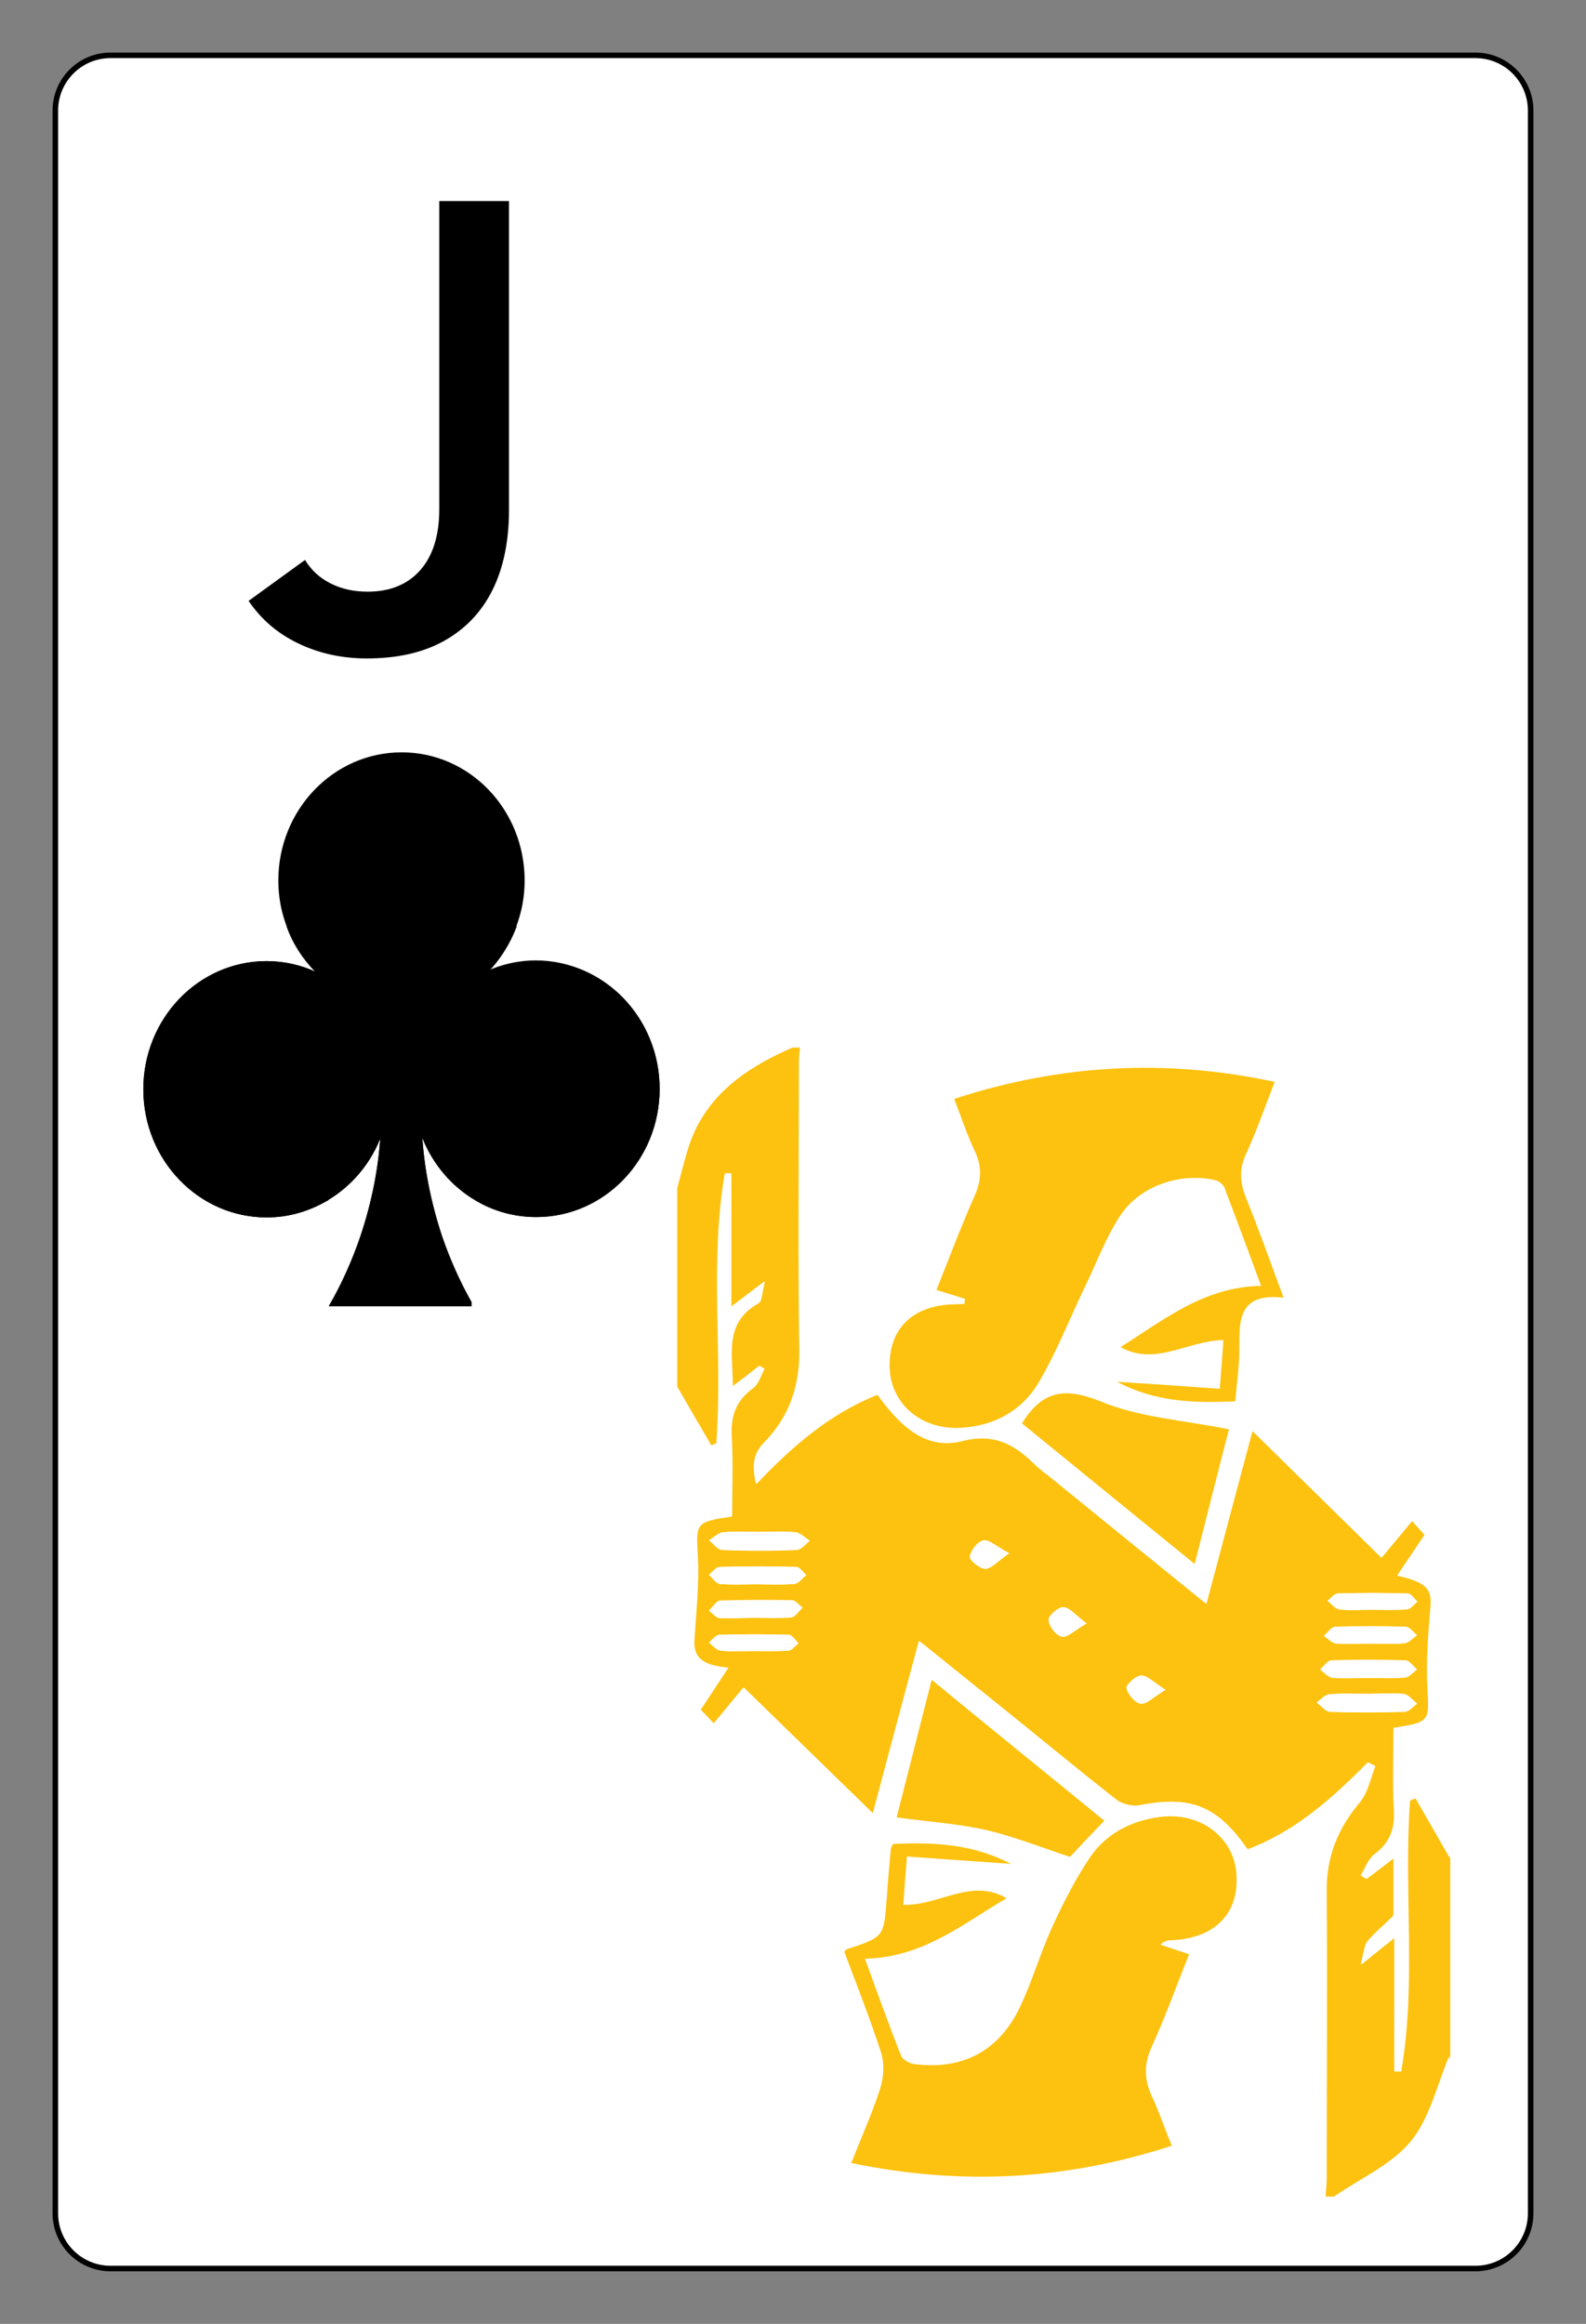 <?xml version="1.0" encoding="utf-8"?>
<!-- Generator: Adobe Illustrator 22.1.0, SVG Export Plug-In . SVG Version: 6.00 Build 0)  -->
<svg version="1.1" id="Layer_1" xmlns="http://www.w3.org/2000/svg" xmlns:xlink="http://www.w3.org/1999/xlink" x="0px" y="0px"
	 viewBox="0 0 430 630" style="enable-background:new 0 0 430 630;" xml:space="preserve">
<rect x="0" y="0" width="430" height="630" fill="#808080" stroke="none"/>
<style type="text/css">
	.st0{fill:#FFFFFF;stroke:#000000;stroke-width:1.5;stroke-miterlimit:10;}
	.st1{stroke:#000000;stroke-width:0.283;stroke-miterlimit:10;}
	.st2{fill:none;stroke:#000000;stroke-width:0.283;stroke-miterlimit:10;}
	.st3{fill:#FDC20F;}
	.st4{fill:#FFFFFF;}
</style>
<g>
	<path class="st0" d="M400,615H30c-8.3,0-15-6.7-15-15V30c0-8.3,6.7-15,15-15h370c8.3,0,15,6.7,15,15v570
		C415,608.3,408.3,615,400,615z"/>
	<g>
		<g>
			<path d="M80.8,174.4c-5.6-2.7-10-6.5-13.4-11.5l15.3-11.1c1.7,2.8,4,4.9,7,6.4s6.3,2.2,10,2.2c6.1,0,10.9-2,14.3-5.9
				s5.1-9.4,5.1-16.5V54.5H138v83.7c0,8.5-1.5,15.8-4.5,21.8s-7.4,10.6-13.2,13.8s-12.7,4.7-20.9,4.7
				C92.6,178.5,86.4,177.1,80.8,174.4z"/>
		</g>
	</g>
	<g>
		<path class="st1" d="M142.1,238.7c0,4.4-0.8,8.6-2.3,12.5c-1.8,4.7-4.5,8.9-7.9,12.4c-1.3,1.3-2.7,2.5-4.2,3.6
			c-1.7,1.2-3.5,2.3-5.3,3.1c-0.6,0.3-1.1,0.5-1.7,0.7c-3.7,1.5-7.6,2.2-11.8,2.2s-8.2-0.8-11.9-2.3c-0.5-0.2-1.1-0.4-1.6-0.7
			c-2.3-1-4.5-2.4-6.5-3.9c-1.1-0.9-2.1-1.8-3.1-2.8c-3.4-3.4-6.2-7.6-7.9-12.3c-1.5-3.9-2.3-8.1-2.3-12.5
			c0-19.1,14.9-34.6,33.3-34.6S142.1,219.6,142.1,238.7z"/>
		<path class="st1" d="M105.5,295.2c0,4.4-0.8,8.6-2.2,12.5c-2.7,7.4-7.9,13.6-14.4,17.5l-0.1,0.1c-4.9,2.9-10.5,4.6-16.5,4.6
			c-18.4,0-33.3-15.5-33.3-34.6s14.9-34.6,33.3-34.6c4.8,0,9.4,1.1,13.5,3c1.7,0.8,3.3,1.7,4.9,2.8c1.7,1.2,3.3,2.5,4.7,3.9
			c1,1,1.8,2,2.7,3c2.7,3.4,4.8,7.4,6,11.7C105,288.3,105.5,291.7,105.5,295.2z"/>
		<path class="st1" d="M178.7,295.2c0,19.1-14.9,34.6-33.3,34.6c-6.5,0-12.6-1.9-17.7-5.3l0,0c-6.1-4-10.8-9.9-13.4-17
			c-1.4-3.8-2.2-7.9-2.2-12.3c0-3.3,0.4-6.4,1.3-9.4c1.2-4.5,3.3-8.7,6.1-12.2c0.9-1.1,1.8-2.2,2.8-3.2c1.4-1.5,3-2.8,4.7-3.9
			c1.5-1.1,3.2-2,4.9-2.8c4.1-1.9,8.7-3,13.5-3C163.8,260.6,178.7,276.1,178.7,295.2z"/>
		<path class="st1" d="M127.7,266.4v58c-6.1-4-10.8-9.9-13.4-17c0.5,8.9,2.3,18.3,5.4,27.7c2.2,6.4,4.9,12.4,8,17.9v0.9H89.4
			c3.3-5.7,6.2-12.1,8.5-18.9c3.1-9.3,4.9-18.6,5.4-27.5c-2.7,7.4-7.9,13.6-14.4,17.5v-58.7h38.8V266.4z"/>
		<path class="st2" d="M102,286.8c-5.8,5.9-10.5,19.6-13.1,37.5c-0.1,0.3-0.1,0.6-0.1,1c-4.9,2.9-10.5,4.6-16.5,4.6
			c-18.4,0-33.3-15.5-33.3-34.6s14.9-34.6,33.3-34.6c4.8,0,9.4,1.1,13.5,3c1.7,0.8,3.3,1.7,4.9,2.8h3.8c0.9,1.5,1.7,3,2.5,4.6
			c0.4,0.8,0.7,1.5,1.1,2.3C99.8,277.5,101.1,282,102,286.8z"/>
		<path class="st2" d="M103.3,307.7c-2.7,7.4-7.9,13.6-14.4,17.5l-0.1,0.1c0-0.3,0.1-0.7,0.1-1c2.6-17.9,7.4-31.6,13.1-37.5
			C103.3,293.3,103.7,300.3,103.3,307.7z"/>
		<path class="st2" d="M139.9,251.3c-1.8,4.7-4.5,8.9-7.9,12.4c-1.7,0.8-3.3,1.7-4.9,2.8h-3.9C127.4,259.5,133,254.2,139.9,251.3z"
			/>
		<path class="st2" d="M178.7,295.2c0,19.1-14.9,34.6-33.3,34.6c-6.5,0-12.6-1.9-17.7-5.3l0,0c0-0.1,0-0.1,0-0.1l0,0v-0.1
			c-0.1-0.5-0.2-1-0.2-1.5c-0.1-0.7-0.2-1.5-0.4-2.2c-0.1-0.6-0.2-1.3-0.3-1.9c0-0.2-0.1-0.3-0.1-0.5c-0.1-0.7-0.2-1.3-0.4-2
			c-0.1-0.6-0.3-1.3-0.4-1.9c-0.2-1.1-0.5-2.2-0.7-3.3c-0.1-0.5-0.2-0.9-0.3-1.4c-0.2-0.7-0.4-1.4-0.6-2.1c-0.1-0.3-0.2-0.7-0.3-1
			s-0.2-0.7-0.3-1s-0.2-0.7-0.3-1c-0.1-0.2-0.1-0.4-0.2-0.6c-0.1-0.3-0.2-0.7-0.3-1c-0.3-1-0.7-2-1-3c-0.1-0.3-0.2-0.6-0.3-0.9
			c-0.2-0.6-0.4-1.1-0.7-1.7c-0.2-0.5-0.4-1.1-0.7-1.6c0-0.1-0.1-0.1-0.1-0.2c-0.1-0.3-0.3-0.6-0.4-0.9c-0.1-0.1-0.1-0.2-0.2-0.3
			c-0.1-0.2-0.2-0.5-0.4-0.7c-0.1-0.3-0.3-0.5-0.4-0.8c-0.2-0.4-0.4-0.8-0.7-1.2c-0.1-0.1-0.2-0.3-0.2-0.4c-0.2-0.3-0.3-0.5-0.5-0.8
			c-0.6-1-1.3-1.9-2-2.7c0.9-5.1,2.3-9.9,4.1-14.2c0.4-0.8,0.7-1.7,1.1-2.5c0.8-1.6,1.6-3.2,2.5-4.7h3.9c1.5-1.1,3.2-2,4.9-2.8
			c4.1-1.9,8.7-3,13.5-3C163.8,260.6,178.7,276.1,178.7,295.2z"/>
		<path class="st2" d="M127.7,324.5L127.7,324.5L127.7,324.5c-6.1-4-10.8-9.9-13.4-17c-0.4-6.9,0-13.5,1.1-19.7
			c0.7,0.8,1.3,1.7,2,2.7c0.2,0.3,0.3,0.5,0.5,0.8c0.1,0.1,0.2,0.3,0.2,0.4c0.2,0.4,0.5,0.8,0.7,1.2c0.1,0.3,0.3,0.5,0.4,0.8
			c0.1,0.2,0.2,0.5,0.4,0.7c0.1,0.1,0.1,0.2,0.2,0.3c0.2,0.3,0.3,0.6,0.4,0.9c0,0.1,0.1,0.1,0.1,0.2c0.2,0.5,0.5,1,0.7,1.6
			c0.2,0.5,0.4,1.1,0.7,1.7c0.1,0.3,0.2,0.6,0.3,0.9c0.4,1,0.7,2,1,3c0.1,0.3,0.2,0.7,0.3,1c0.1,0.2,0.1,0.4,0.2,0.6
			c0.1,0.3,0.2,0.6,0.3,1c0.1,0.3,0.2,0.7,0.3,1s0.2,0.7,0.3,1c0.2,0.7,0.4,1.4,0.6,2.1c0.1,0.4,0.2,0.9,0.3,1.4
			c0.3,1.1,0.5,2.2,0.7,3.3c0.1,0.6,0.3,1.3,0.4,1.9s0.3,1.3,0.4,2c0,0.1,0.1,0.3,0.1,0.5c0.1,0.6,0.2,1.3,0.3,1.9
			c0.1,0.7,0.2,1.5,0.4,2.2c0.1,0.5,0.2,1,0.2,1.5L127.7,324.5L127.7,324.5C127.7,324.4,127.7,324.4,127.7,324.5z"/>
		<path class="st2" d="M94.5,266.4h-3.8c-1.5-1.1-3.2-2-4.9-2.8c-3.4-3.4-6.2-7.6-7.9-12.3C84.7,254.3,90.3,259.5,94.5,266.4z"/>
		<path class="st2" d="M127.7,324.5L127.7,324.5L127.7,324.5c-6.1-4-10.8-9.9-13.4-17c0.5,8.9,2.3,18.3,5.4,27.7
			c2.2,6.4,4.9,12.4,8,17.9v0.9H89.4c3.3-5.7,6.2-12.1,8.5-18.9c3.1-9.3,4.9-18.6,5.4-27.5c-2.7,7.4-7.9,13.6-14.4,17.5l-0.1,0.1
			c0-0.3,0.1-0.7,0.1-1c2.6-17.9,7.4-31.6,13.1-37.5c0.7-0.7,1.3-1.2,2-1.7c1.4-0.9,2.8-1.4,4.2-1.4c1.8,0,3.5,0.7,5.2,2.1
			c0.7,0.6,1.3,1.2,2,2s1.3,1.7,2,2.7c0.2,0.3,0.3,0.5,0.5,0.8c0.1,0.1,0.2,0.3,0.2,0.4c0.2,0.4,0.5,0.8,0.7,1.2
			c0.1,0.3,0.3,0.5,0.4,0.8c0.1,0.2,0.2,0.5,0.4,0.7c0.1,0.1,0.1,0.2,0.2,0.3c0.2,0.3,0.3,0.6,0.4,0.9c0,0.1,0.1,0.1,0.1,0.2
			c0.2,0.5,0.5,1,0.7,1.6c0.2,0.5,0.4,1.1,0.7,1.7c0.1,0.3,0.2,0.6,0.3,0.9c0.4,1,0.7,2,1,3c0.1,0.3,0.2,0.7,0.3,1
			c0.1,0.2,0.1,0.4,0.2,0.6c0.1,0.3,0.2,0.6,0.3,1c0.1,0.3,0.2,0.7,0.3,1s0.2,0.7,0.3,1c0.2,0.7,0.4,1.4,0.6,2.1
			c0.1,0.4,0.2,0.9,0.3,1.4c0.3,1.1,0.5,2.2,0.7,3.3c0.1,0.6,0.3,1.3,0.4,1.9s0.3,1.3,0.4,2c0,0.1,0.1,0.3,0.1,0.5
			c0.1,0.6,0.2,1.3,0.3,1.9c0.1,0.7,0.2,1.5,0.4,2.2c0.1,0.5,0.2,1,0.2,1.5L127.7,324.5L127.7,324.5
			C127.7,324.4,127.7,324.4,127.7,324.5z"/>
	</g>
	<g>
		<path class="st3" d="M361.7,595.5c-0.8,0-1.5,0-2.3,0c0.1-1.7,0.3-3.3,0.3-5c0-25.9,0.2-51.9,0-77.8c-0.1-9.3,3-17,9-24.1
			c2.2-2.6,2.9-6.5,4.2-9.8c-0.6-0.3-1.3-0.7-1.9-1c-9.6,9.7-19.6,18.7-32.7,23.6c-8.2-11.9-15.5-14.7-29.2-12
			c-2,0.4-4.9-0.3-6.5-1.6c-11.1-8.7-21.9-17.7-32.9-26.5c-6.6-5.3-13.2-10.6-20.4-16.4c-4.2,15.7-8.1,30.5-12.5,46.8
			c-12.5-12.2-23.8-23.2-35.1-34.2c-2.6,3.2-5.2,6.3-8.1,9.8c-1.5-1.6-2.6-2.8-3.6-3.8c2.5-3.8,4.8-7.3,7.5-11.4
			c-6-0.5-9.7-2-9.2-7.9c0.5-7.5,1.3-15,0.9-22.4c-0.5-8.9-0.7-9.2,9.3-10.7c0-7.2,0.3-14.4-0.1-21.7c-0.3-5.5,1.1-9.6,5.7-13
			c1.6-1.1,2.2-3.5,3.2-5.3c-0.4-0.3-0.9-0.6-1.3-0.8c-2.3,1.7-4.5,3.5-7.3,5.6c0-8.8-2.5-17.3,7-22.6c1-0.6,0.9-3,1.7-5.9
			c-3.6,2.7-5.9,4.5-9.1,6.9c0-12.8,0-24.5,0-36.2c-0.5,0-1.1,0-1.6,0c-4.2,24.2-0.5,48.8-2.3,73.2c-0.5,0.2-1,0.4-1.5,0.6
			c-3.1-5.3-6.2-10.6-9.3-16c0-17.9,0-35.9,0-53.8c1.1-3.9,2-7.9,3.3-11.8c4.6-13.4,15.3-20.8,27.9-26.3c0.8,0,1.5,0,2.3,0
			c-0.1,1.3-0.3,2.6-0.3,3.9c0,26.1-0.3,52.3,0.1,78.4c0.1,9.8-2.8,18-9.6,24.9c-3.2,3.3-3,6.6-2.2,11.1c9.9-10.4,20-19.1,32.9-24.2
			c7.2,10.1,14.1,14.8,22.8,12.6c8.7-2.2,14.2,0.8,19.7,6.2c1.8,1.7,3.8,3.2,5.7,4.7c13.4,10.9,26.8,21.8,40.9,33.2
			c4.1-15.5,8.1-30.4,12.5-46.9c12.4,12.2,23.8,23.3,35,34.4c2.8-3.4,5.4-6.5,8.3-10c1.6,1.8,2.7,3,3.5,3.9c-2.6,3.8-4.9,7.3-7.4,11
			c8,1.8,9.5,3.8,9,8.7c-0.7,7.3-1.3,14.6-0.8,21.9c0.5,8.9,0.7,9.2-9.2,10.7c0,7.3-0.3,14.8,0.1,22.2c0.3,5.1-1,8.9-5.3,12.1
			c-1.7,1.3-2.5,3.7-3.7,5.7c0.5,0.3,0.9,0.6,1.4,0.9c2.3-1.7,4.6-3.5,7.5-5.7c0,5.5,0,10.1,0,14.8c0,0.4,0,0.9-0.2,1.1
			c-2.3,2.2-4.8,4.3-6.8,6.7c-1,1.2-1,3.1-1.9,6.3c3.7-3,5.9-4.8,9.1-7.3c0,12.9,0,24.6,0,36.3c0.6,0,1.1,0,1.7,0
			c4.2-24.3,0.6-49,2.4-73.5c0.5-0.2,1.1-0.4,1.6-0.6c3.1,5.4,6.2,10.8,9.3,16.2c0,17.9,0,35.9,0,53.8c-3.3,7.8-5.2,16.7-10.4,23.1
			C377.4,586.8,368.8,590.6,361.7,595.5z M205.9,415.3L205.9,415.3c-3.3,0-6.5-0.2-9.7,0.1c-1.4,0.1-2.6,1.4-3.9,2.2
			c1.2,0.9,2.4,2.5,3.6,2.6c6.7,0.3,13.4,0.3,20.1,0c1.2,0,2.4-1.6,3.6-2.5c-1.3-0.8-2.5-2.1-3.9-2.3
			C212.4,415,209.1,415.3,205.9,415.3z M370.8,459.2L370.8,459.2c-3.5,0-7-0.2-10.4,0.1c-1.2,0.1-2.3,1.4-3.4,2.2
			c1.2,0.9,2.3,2.5,3.6,2.5c6.7,0.3,13.5,0.2,20.2,0c1.2,0,2.3-1.4,3.4-2.2c-1.2-0.9-2.3-2.4-3.6-2.6
			C377.3,458.9,374,459.2,370.8,459.2z M371.1,454.9L371.1,454.9c3.3,0,6.5,0.2,9.8-0.1c1.2-0.1,2.2-1.4,3.3-2.2
			c-1-0.8-2-2.4-3.1-2.4c-6.7-0.2-13.4-0.2-20.1,0c-1,0-2,1.6-3,2.5c1.1,0.8,2.2,2.1,3.4,2.2C364.6,455.1,367.9,454.9,371.1,454.9z
			 M205,429.5L205,429.5c3.5,0,6.9,0.2,10.4-0.1c1.1-0.1,2.1-1.6,3.2-2.4c-0.9-0.8-1.8-2.2-2.7-2.2c-6.9-0.2-13.8-0.2-20.8,0
			c-1,0-1.9,1.4-2.9,2.1c1,0.9,1.9,2.4,3,2.5C198.4,429.7,201.7,429.5,205,429.5z M204.9,438.6L204.9,438.6c3.3,0,6.5,0.2,9.7-0.1
			c1-0.1,1.9-1.7,2.9-2.5c-1-0.7-1.9-2-2.9-2c-6.5-0.2-13-0.2-19.5,0.1c-1,0-1.9,1.7-2.9,2.6c1,0.7,1.9,1.9,2.9,2
			C198.3,438.8,201.6,438.6,204.9,438.6z M371.6,445.6L371.6,445.6c3.1,0,6.2,0.2,9.2-0.1c1.2-0.1,2.2-1.4,3.3-2.1
			c-1-0.8-2-2.3-3.1-2.3c-6.4-0.2-12.7-0.2-19.1,0c-1,0-2,1.6-3,2.4c1.1,0.7,2.2,2,3.4,2.1C365.4,445.8,368.5,445.6,371.6,445.6z
			 M371.7,436.4L371.7,436.4c3.3,0,6.5,0.1,9.8-0.1c1-0.1,1.8-1.3,2.8-2.1c-0.9-0.8-1.7-2.2-2.6-2.2c-6.3-0.2-12.6-0.2-19,0
			c-1,0-1.9,1.3-2.8,2c1.1,0.8,2.1,2.1,3.2,2.3C365.9,436.7,368.8,436.4,371.7,436.4z M204,447.6L204,447.6c3.3,0,6.5,0.1,9.7-0.1
			c1-0.1,1.9-1.3,2.8-2c-0.9-0.8-1.7-2.2-2.6-2.3c-6.3-0.2-12.6-0.2-18.9,0c-0.9,0-1.8,1.4-2.8,2.1c1.1,0.8,2,2.1,3.2,2.2
			C198.2,447.8,201.1,447.6,204,447.6z M273.6,421.1c-3.5-1.9-5.5-3.8-6.9-3.5c-1.6,0.3-3.4,2.7-3.7,4.4c-0.1,0.9,2.7,3.3,4.2,3.3
			S270.4,423.3,273.6,421.1z M294.6,440.1c-3-2.2-4.6-4.3-6.3-4.4c-1.4-0.1-4.1,2.3-4,3.5c0.1,1.7,2,4.2,3.6,4.5
			C289.4,444,291.3,442,294.6,440.1z M316,458.1c-3.2-2-4.9-3.9-6.6-3.9c-1.4,0-4.1,2.5-3.9,3.4c0.4,1.7,2.3,4,3.9,4.2
			C310.8,462.1,312.7,460.1,316,458.1z"/>
		<path class="st4" d="M183.4,375.9c3.1,5.3,6.2,10.6,9.3,16c0.5-0.2,1-0.4,1.5-0.6c1.8-24.3-1.9-48.9,2.3-73.2c0.5,0,1.1,0,1.6,0
			c0,11.7,0,23.4,0,36.2c3.2-2.4,5.5-4.2,9.1-6.9c-0.8,2.9-0.7,5.3-1.7,5.9c-9.5,5.3-6.9,13.8-7,22.6c2.8-2.1,5.1-3.9,7.3-5.6
			c0.4,0.3,0.9,0.6,1.3,0.8c-1,1.8-1.6,4.2-3.2,5.3c-4.6,3.4-6,7.5-5.7,13c0.5,7.2,0.1,14.5,0.1,21.7c-9.9,1.5-9.7,1.8-9.3,10.7
			c0.4,7.4-0.4,14.9-0.9,22.4c-0.4,5.8,3.3,7.3,9.2,7.9c-2.7,4.1-5,7.6-7.5,11.4c1,1,2.1,2.2,3.6,3.8c2.9-3.5,5.5-6.6,8.1-9.8
			c11.3,11,22.7,22.1,35.1,34.2c4.3-16.3,8.3-31.1,12.5-46.8c7.2,5.8,13.8,11.1,20.4,16.4c10.9,8.9,21.8,17.8,32.9,26.5
			c1.6,1.3,4.5,2,6.5,1.6c13.8-2.7,21,0.1,29.2,12c13.1-4.9,23.1-13.9,32.7-23.6c0.6,0.3,1.3,0.7,1.9,1c-1.4,3.3-2,7.2-4.2,9.8
			c-6,7.1-9.1,14.8-9,24.1c0.3,25.9,0.1,51.9,0,77.8c0,1.7-0.2,3.3-0.3,5c-58.6,0-117.2,0-176,0
			C183.4,522.3,183.4,449.1,183.4,375.9z M234.5,531c15.6-0.3,26.5-9.4,38.2-16.6c-9.6-5.6-18.2,2-28,1.8c0.3-4.3,0.7-8.3,1-13.1
			c9.6,0.7,18.5,1.3,28.2,2c-10.5-5.5-21.2-5.9-32-5.4c-0.3,0.9-0.5,1.2-0.6,1.5c-0.4,4.5-0.8,8.9-1.1,13.4
			c-0.7,10.4-0.7,10.4-10.7,13.6c-0.3,0.1-0.5,0.5-0.8,0.7c3.4,9.1,7,18.2,10,27.4c0.9,2.9,0.8,6.6-0.2,9.5c-2.1,6.6-5,13-7.9,20.4
			c30.1,6.2,58.4,4.6,86.9-4.7c-2-5.1-3.5-9.3-5.4-13.4c-2.1-4.5-2.2-8.6-0.1-13.3c3.8-8.2,6.8-16.8,10.2-25.2c-3-1-5.4-1.8-7.8-2.6
			c1.2-1.1,2.1-1.2,3-1.2c11.8-0.4,18.5-7.3,17.6-18.2c-0.8-10-10-16.7-20.9-15.2c-8.1,1.1-14.8,4.8-19.1,11.4
			c-3.9,5.9-7.1,12.3-10.1,18.8c-3.3,7.1-5.4,14.8-8.8,21.8c-5.5,11.3-15.1,16.6-28.2,15c-1.4-0.2-3.4-1.2-3.8-2.3
			C241.1,549,238.1,540.6,234.5,531z M299.4,493.6c-15.5-12.7-30.9-25.1-46.8-38.1c-3.4,13.4-6.5,25.3-9.5,37.3
			c8.7,1.2,16.6,1.6,24.2,3.4c7.7,1.8,15.2,4.8,22.8,7.3C292.9,500.4,295.9,497.2,299.4,493.6z"/>
		<path class="st4" d="M393,503.6c-3.1-5.4-6.2-10.8-9.3-16.2c-0.5,0.2-1.1,0.4-1.6,0.6c-1.7,24.4,1.9,49.2-2.4,73.5
			c-0.6,0-1.1,0-1.7,0c0-11.7,0-23.5,0-36.3c-3.2,2.5-5.4,4.4-9.1,7.3c0.9-3.2,0.9-5.1,1.9-6.3c2-2.4,4.6-4.5,6.8-6.7
			c0.2-0.2,0.2-0.7,0.2-1.1c0-4.6,0-9.3,0-14.8c-2.9,2.2-5.2,4-7.5,5.7c-0.5-0.3-0.9-0.6-1.4-0.9c1.2-1.9,2-4.4,3.7-5.7
			c4.3-3.2,5.6-7,5.3-12.1c-0.4-7.4-0.1-14.9-0.1-22.2c9.9-1.5,9.7-1.8,9.2-10.7c-0.4-7.3,0.2-14.6,0.8-21.9c0.5-4.9-1-6.9-9-8.7
			c2.5-3.7,4.8-7.1,7.4-11c-0.8-0.9-1.9-2.1-3.5-3.9c-2.9,3.5-5.5,6.6-8.3,10c-11.3-11.1-22.7-22.3-35-34.4
			c-4.4,16.5-8.3,31.4-12.5,46.9c-14.1-11.4-27.5-22.3-40.9-33.2c-1.9-1.6-4-3-5.7-4.7c-5.5-5.4-11.1-8.4-19.7-6.2
			c-8.7,2.2-15.5-2.4-22.8-12.6c-12.9,5.1-23,13.8-32.9,24.2c-0.9-4.5-1-7.8,2.2-11.1c6.8-6.9,9.7-15.2,9.6-24.9
			c-0.4-26.1-0.1-52.3-0.1-78.4c0-1.3,0.2-2.6,0.3-3.9c58.7,0,117.3,0,176,0C393,357.2,393,430.4,393,503.6z M261.6,352.1
			c-0.1,0.4-0.1,0.9-0.2,1.3c-1,0-1.9,0.1-2.9,0.1c-11.3,0.4-17.7,6.8-17.4,17.2c0.3,9.7,8.4,16.7,18.9,16.3
			c9.4-0.4,17-4.7,21.5-12.3c5.1-8.5,8.7-17.8,12.9-26.7c3-6.2,5.4-12.8,9.2-18.5c5.3-8.1,16.6-11.9,26-9.6c0.9,0.2,2,1.1,2.3,2
			c3.2,8.5,6.4,17,9.9,26.6c-15.7,0.4-26.5,9.3-38.1,16.6c9.6,5.2,18.2-1.9,27.9-1.9c-0.3,4.3-0.7,8.3-1,13.2
			c-9.4-0.6-18.4-1.2-27.8-1.9c10.2,5.5,20.9,5.8,32,5.3c0.4-4.9,1.1-9.3,1.1-13.8c0-7.8-0.5-15.7,12-14.3
			c-3.6-9.7-6.7-18.5-10.2-27.1c-1.6-4.1-1.9-7.7,0-11.8c2.8-6.1,5-12.4,7.8-19.6c-29.8-6.3-58.2-4.7-86.9,4.6
			c2,5.2,3.5,9.8,5.6,14.2c2,4.2,1.7,8-0.1,12.2c-3.7,8.3-6.9,16.9-10.3,25.4C256.7,350.5,259.2,351.3,261.6,352.1z M277.1,385.9
			c15.3,12.5,30.7,25,46.7,38.1c3.4-13.2,6.5-25.3,9.3-36.5c-12.3-2.5-24.2-3.3-34.6-7.5c-9.4-3.8-15.2-3.2-20.7,4.6
			C277.7,384.9,277.6,385.2,277.1,385.9z"/>
		<path class="st4" d="M214.7,284c-12.6,5.5-23.3,12.9-27.9,26.3c-1.3,3.9-2.2,7.8-3.3,11.8c0-12.7,0-25.4,0-38.1
			C193.9,284,204.3,284,214.7,284z"/>
		<path class="st4" d="M361.7,595.5c7.1-4.9,15.6-8.7,20.8-15c5.2-6.4,7.1-15.3,10.4-23.1c0,12.7,0,25.4,0,38.1
			C382.6,595.5,372.2,595.5,361.7,595.5z"/>
		<path class="st4" d="M205.9,415.3c3.3,0,6.5-0.2,9.7,0.1c1.4,0.1,2.6,1.5,3.9,2.3c-1.2,0.9-2.4,2.5-3.6,2.5
			c-6.7,0.2-13.4,0.2-20.1,0c-1.2,0-2.4-1.7-3.6-2.6c1.3-0.8,2.5-2.1,3.9-2.2C199.3,415.1,202.6,415.3,205.9,415.3L205.9,415.3z"/>
		<path class="st4" d="M370.8,459.2c3.3,0,6.6-0.3,9.8,0.1c1.3,0.1,2.4,1.7,3.6,2.6c-1.1,0.8-2.2,2.2-3.4,2.2
			c-6.7,0.2-13.5,0.2-20.2,0c-1.2,0-2.4-1.7-3.6-2.5c1.1-0.8,2.2-2.1,3.4-2.2C363.8,459,367.3,459.2,370.8,459.2L370.8,459.2z"/>
		<path class="st4" d="M371.1,454.9c-3.3,0-6.5,0.2-9.8-0.1c-1.2-0.1-2.3-1.4-3.4-2.2c1-0.9,2-2.4,3-2.5c6.7-0.2,13.4-0.2,20.1,0
			c1.1,0,2.1,1.6,3.1,2.4c-1.1,0.8-2.2,2.1-3.3,2.2C377.7,455,374.4,454.8,371.1,454.9L371.1,454.9z"/>
		<path class="st4" d="M205,429.5c-3.3,0-6.6,0.2-9.8-0.1c-1.1-0.1-2-1.6-3-2.5c1-0.7,1.9-2.1,2.9-2.1c6.9-0.2,13.8-0.2,20.8,0
			c0.9,0,1.8,1.4,2.7,2.2c-1.1,0.8-2,2.3-3.2,2.4C211.9,429.7,208.5,429.5,205,429.5L205,429.5z"/>
		<path class="st4" d="M204.9,438.6c-3.3,0-6.5,0.2-9.7-0.1c-1-0.1-1.9-1.3-2.9-2c1-0.9,1.9-2.5,2.9-2.6c6.5-0.2,13-0.2,19.5-0.1
			c1,0,1.9,1.3,2.9,2c-1,0.9-1.8,2.4-2.9,2.5C211.4,438.8,208.1,438.6,204.9,438.6L204.9,438.6z"/>
		<path class="st4" d="M371.6,445.6c-3.1,0-6.2,0.2-9.2-0.1c-1.2-0.1-2.2-1.3-3.4-2.1c1-0.8,2-2.4,3-2.4c6.4-0.2,12.7-0.2,19.1,0
			c1.1,0,2.1,1.5,3.1,2.3c-1.1,0.7-2.1,2-3.3,2.1C377.8,445.8,374.7,445.6,371.6,445.6L371.6,445.6z"/>
		<path class="st4" d="M371.7,436.4c-2.9,0-5.8,0.2-8.6-0.1c-1.1-0.1-2.1-1.5-3.2-2.3c0.9-0.7,1.9-2,2.8-2c6.3-0.2,12.6-0.2,19,0
			c0.9,0,1.7,1.4,2.6,2.2c-0.9,0.7-1.8,2-2.8,2.1C378.2,436.6,374.9,436.4,371.7,436.4L371.7,436.4z"/>
		<path class="st4" d="M204,447.6c-2.9,0-5.8,0.2-8.6-0.1c-1.1-0.1-2.1-1.4-3.2-2.2c0.9-0.7,1.8-2.1,2.8-2.1
			c6.3-0.2,12.6-0.2,18.9,0c0.9,0,1.8,1.5,2.6,2.3c-0.9,0.7-1.8,2-2.8,2C210.5,447.7,207.3,447.6,204,447.6L204,447.6z"/>
		<path class="st4" d="M273.6,421.1c-3.2,2.2-4.8,4.2-6.5,4.2c-1.5,0-4.3-2.3-4.2-3.3c0.3-1.7,2.1-4.1,3.7-4.4
			C268.1,417.3,270.1,419.2,273.6,421.1z"/>
		<path class="st4" d="M294.6,440.1c-3.2,1.9-5.2,3.9-6.7,3.6c-1.6-0.3-3.5-2.8-3.6-4.5c-0.1-1.1,2.6-3.5,4-3.5
			C290,435.8,291.6,437.9,294.6,440.1z"/>
		<path class="st4" d="M316,458.1c-3.3,2-5.2,4-6.7,3.8c-1.6-0.2-3.5-2.5-3.9-4.2c-0.2-0.9,2.5-3.4,3.9-3.4
			C311.1,454.2,312.8,456.1,316,458.1z"/>
		<path class="st3" d="M234.5,531c3.5,9.6,6.5,18,9.8,26.3c0.4,1.1,2.4,2.2,3.8,2.3c13.1,1.6,22.6-3.7,28.2-15
			c3.4-7,5.6-14.7,8.8-21.8c2.9-6.4,6.2-12.9,10.1-18.8c4.3-6.6,11-10.3,19.1-11.4c10.9-1.5,20.1,5.3,20.9,15.2
			c0.9,10.9-5.8,17.7-17.6,18.2c-0.9,0-1.8,0.1-3,1.2c2.4,0.8,4.8,1.6,7.8,2.6c-3.4,8.4-6.4,16.9-10.2,25.2c-2.1,4.7-2,8.8,0.1,13.3
			c1.9,4.1,3.3,8.3,5.4,13.4c-28.5,9.3-56.9,10.9-86.9,4.7c2.9-7.4,5.8-13.8,7.9-20.4c0.9-2.9,1.1-6.6,0.2-9.5
			c-3-9.2-6.6-18.3-10-27.4c0.3-0.3,0.5-0.6,0.8-0.7c10-3.3,9.9-3.3,10.7-13.6c0.3-4.5,0.7-8.9,1.1-13.4c0-0.4,0.3-0.7,0.6-1.5
			c10.8-0.5,21.5-0.1,32,5.4c-9.6-0.7-18.6-1.3-28.2-2c-0.4,4.8-0.7,8.8-1,13.1c9.7,0.3,18.4-7.4,28-1.8
			C261,521.6,250.2,530.7,234.5,531z"/>
		<path class="st3" d="M299.4,493.6c-3.5,3.6-6.5,6.8-9.3,9.8c-7.6-2.5-15.1-5.5-22.8-7.3c-7.6-1.7-15.5-2.2-24.2-3.4
			c3-11.9,6.1-23.9,9.5-37.3C268.5,468.5,283.9,480.9,299.4,493.6z"/>
		<path class="st3" d="M261.6,352.1c-2.5-0.8-4.9-1.5-7.7-2.4c3.4-8.5,6.6-17.1,10.3-25.4c1.9-4.2,2.1-8,0.1-12.2
			c-2.1-4.4-3.6-9-5.6-14.2c28.7-9.3,57.1-11,86.9-4.6c-2.8,7.2-5,13.5-7.8,19.6c-1.9,4.1-1.6,7.7,0,11.8
			c3.5,8.6,6.6,17.4,10.2,27.1c-12.5-1.4-12,6.4-12,14.3c0,4.4-0.7,8.9-1.1,13.8c-11.2,0.5-21.8,0.2-32-5.3
			c9.4,0.6,18.4,1.2,27.8,1.9c0.4-4.9,0.7-8.9,1-13.2c-9.7,0.1-18.4,7.2-27.9,1.9c11.7-7.3,22.4-16.3,38.1-16.6
			c-3.5-9.6-6.7-18.1-9.9-26.6c-0.3-0.8-1.4-1.7-2.3-2c-9.4-2.3-20.7,1.4-26,9.6c-3.8,5.7-6.2,12.3-9.2,18.5
			c-4.3,8.9-7.9,18.2-12.9,26.7c-4.5,7.6-12.1,11.9-21.5,12.3c-10.5,0.4-18.6-6.6-18.9-16.3c-0.3-10.5,6.1-16.9,17.4-17.2
			c1,0,1.9-0.1,2.9-0.1C261.5,352.9,261.6,352.5,261.6,352.1z"/>
		<path class="st3" d="M277.1,385.9c0.4-0.7,0.6-1,0.8-1.3c5.4-7.8,11.3-8.4,20.7-4.6c10.4,4.3,22.3,5,34.6,7.5
			c-2.9,11.1-5.9,23.2-9.3,36.5C307.8,410.9,292.4,398.4,277.1,385.9z"/>
	</g>
</g>
</svg>

